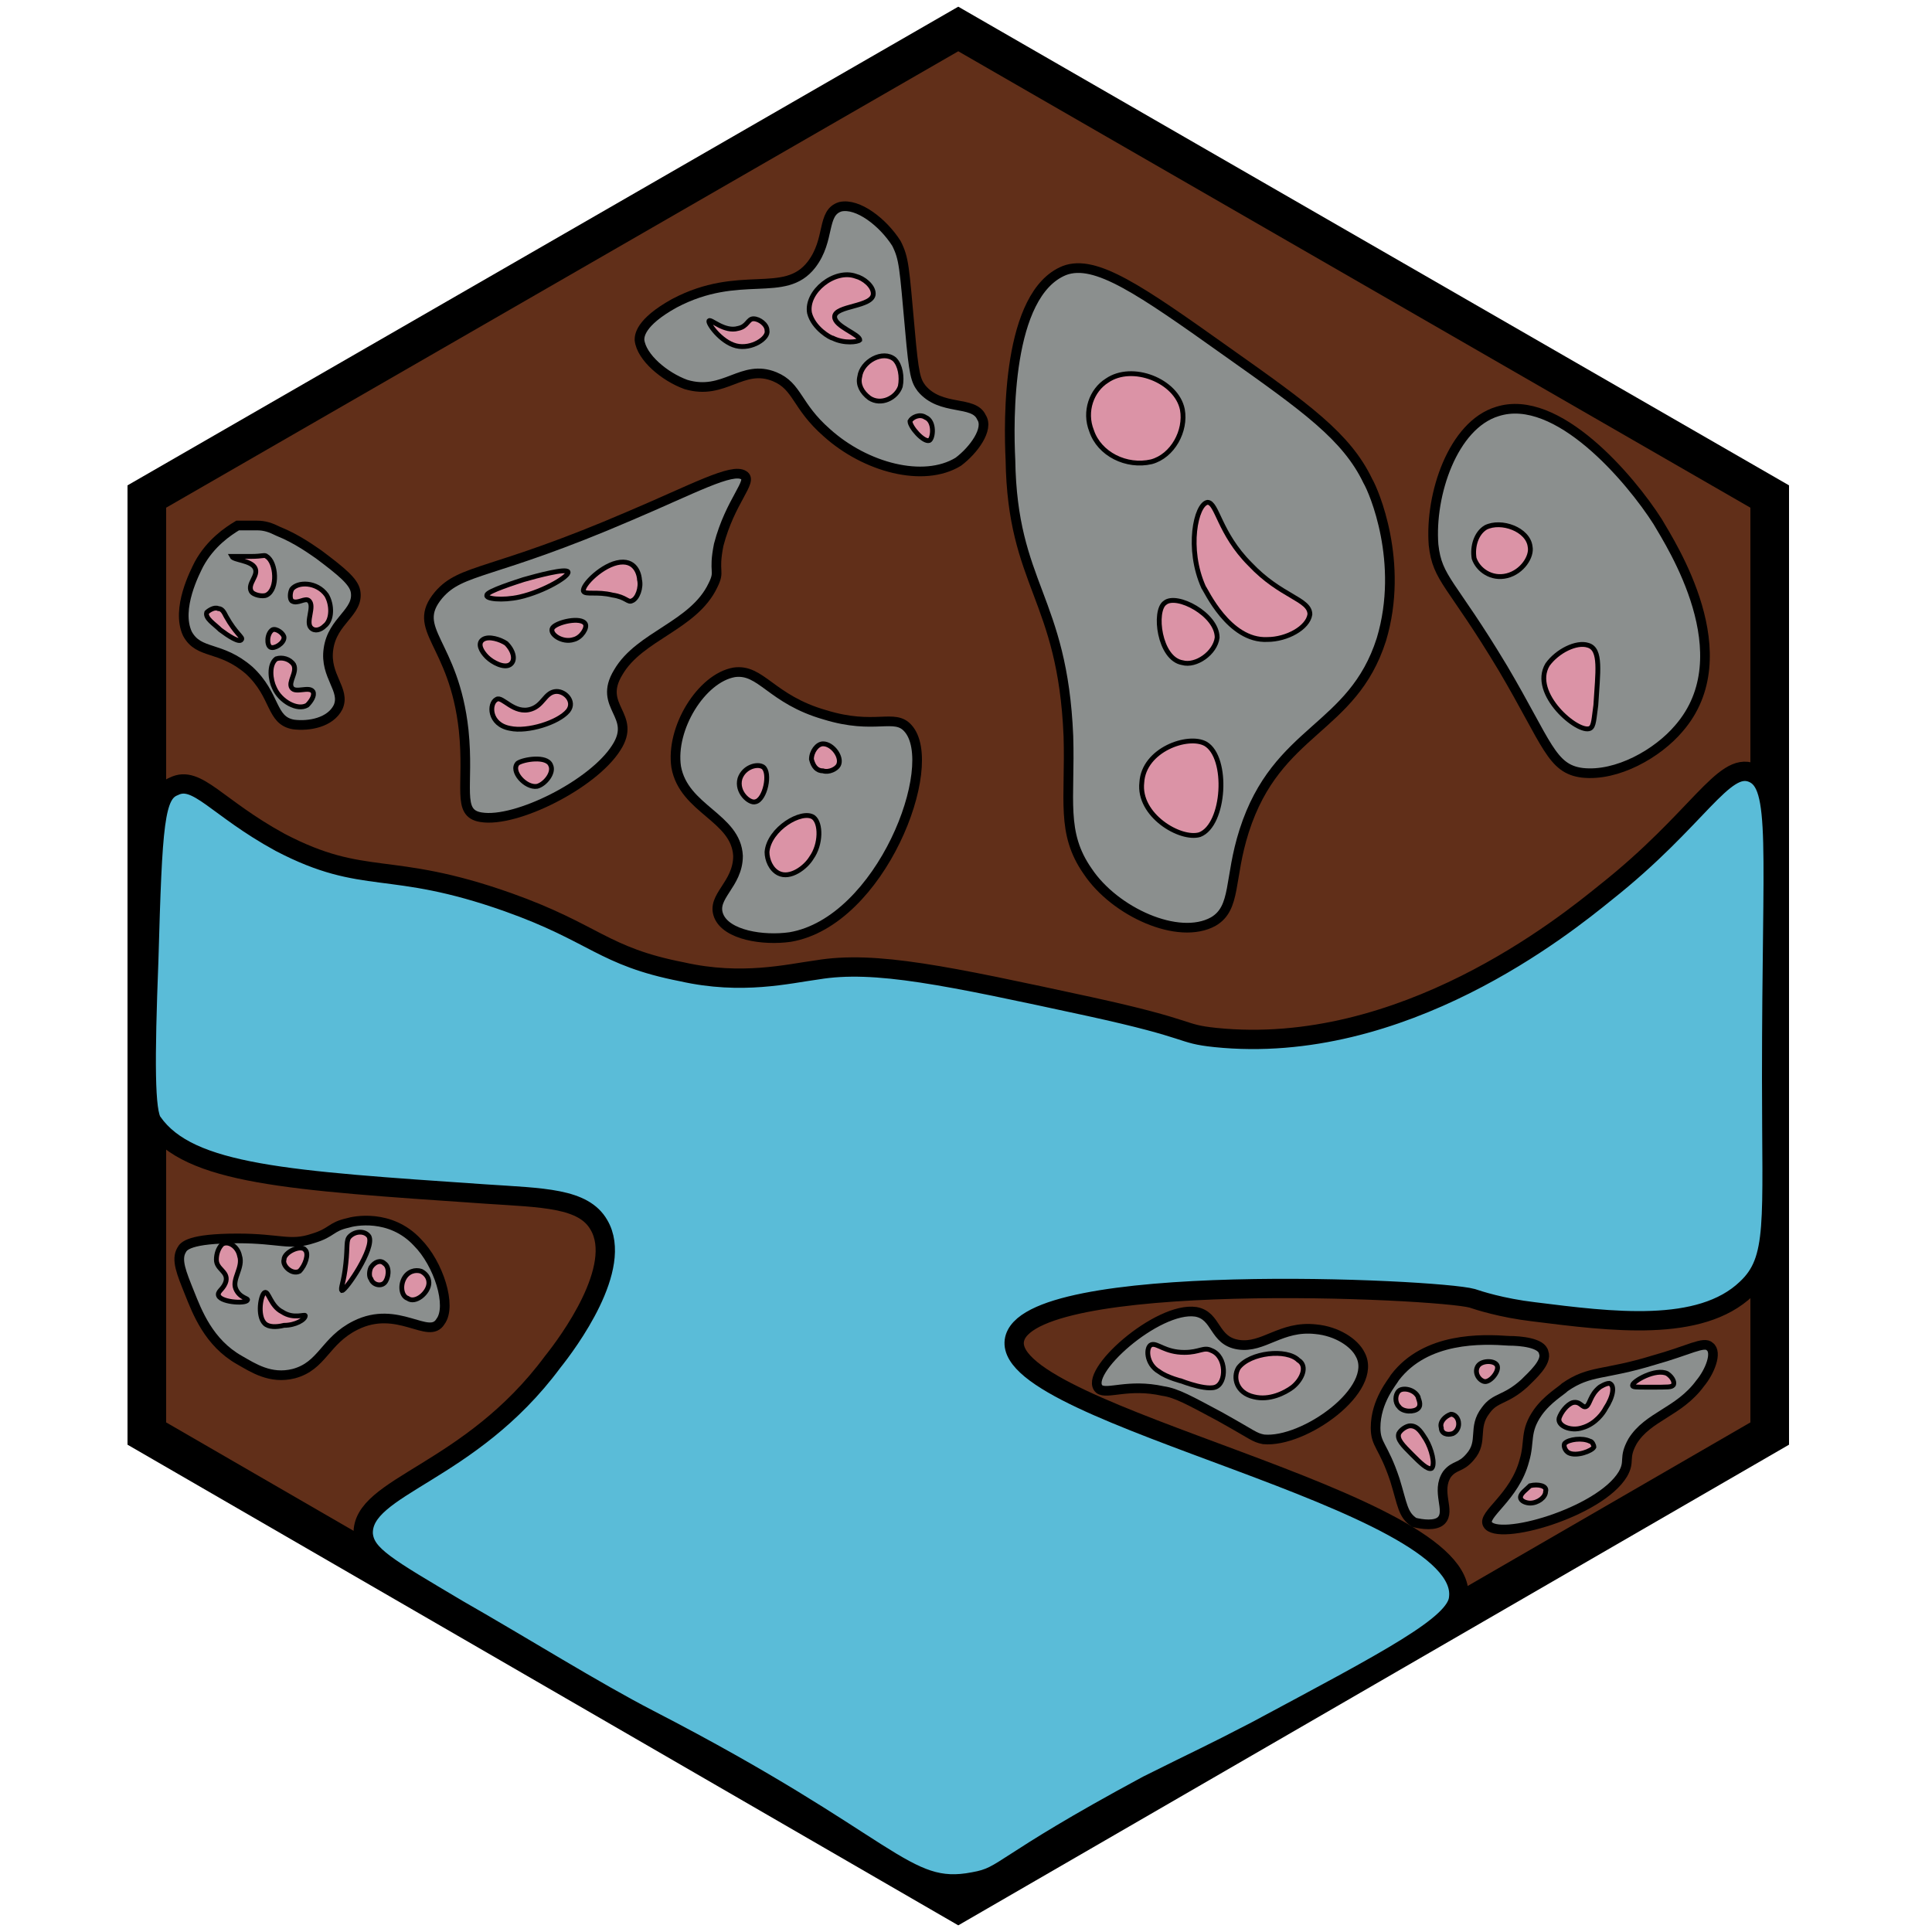 <?xml version="1.0" encoding="utf-8"?><!-- Generator: Adobe Illustrator 26.0.3, SVG Export Plug-In . SVG Version: 6.00 Build 0)  --><svg version="1.1" id="Ebene_2_00000126308112139821010380000011903406711838980787_"	 xmlns="http://www.w3.org/2000/svg" xmlns:xlink="http://www.w3.org/1999/xlink" x="0px" y="0px" viewBox="0 0 100 100"	 style="enable-background:new 0 0 100 100;" xml:space="preserve"><style type="text/css">	.st0{fill:#612F19;stroke:#000000;stroke-width:2;stroke-miterlimit:10;}	.st1{fill:#5abcd8;stroke:#000000;stroke-miterlimit:10;}	.st2{fill:#8B8F8E;stroke:#000000;stroke-width:0.5;stroke-miterlimit:10;}	.st3{fill:#DB93A6;stroke:#000000;stroke-width:0.25;stroke-miterlimit:10;}	.st4{fill:#8B8F8E;stroke:#000000;stroke-width:0.5;stroke-miterlimit:10;}	.st5{fill:#DB93A6;stroke:#000000;stroke-width:0.25;stroke-miterlimit:10;}	.st6{fill:none;stroke:#000000;stroke-width:0.25;stroke-miterlimit:10;}</style><polygon class="st0" points="91.6,25.7 49.6,1.5 7.6,25.7 7.6,74.2 49.6,98.5 91.6,74.2 "/><path class="st1" d="M65,89.6c6.9-3.7,10.4-5.5,10.5-6.9c0.6-5.1-23.5-9.4-23-13.3c0.5-3.7,21.9-2.7,23.7-2.2	c0.3,0.1,1.5,0.5,3.2,0.7c4,0.5,8.6,1.1,11-1.2c1.6-1.5,1.3-3.4,1.3-10.9c0-12,0.5-15.2-1-15.8c-1.5-0.6-2.8,2.4-7.6,6.2	c-2.1,1.7-10.5,8.5-20.2,7.5c-1.9-0.2-1-0.4-6.5-1.6c-7.4-1.6-11.1-2.4-14.1-1.9c-1.5,0.2-3.9,0.8-7,0.1c-4.1-0.8-4.5-2-9-3.6	c-6.2-2.2-7.4-0.8-11.8-3.1c-3.3-1.8-4.3-3.5-5.5-2.9c-1,0.4-1.1,1.9-1.3,9c-0.2,5.2-0.2,7.9,0.2,8.4c1.9,2.7,7,3,17.2,3.7	c3,0.2,5.1,0.2,5.9,1.6c1.3,2.2-1.6,6.1-2.4,7.1c-4.3,5.8-9.9,6.4-9.8,8.9c0.1,1.1,1.2,1.7,4.9,3.9c3.5,2,7,4.2,9.9,5.7	c12.6,6.5,13.2,9.1,16.8,8.4c1.7-0.3,1.2-0.8,9-5C62.2,91,62.5,90.9,65,89.6z"/><g>	<path class="st2" d="M10.3,29.2c-0.2,0.4-1.2,2.3-0.6,3.6c0.6,1.1,1.7,0.6,3.2,1.9c1.4,1.3,1.1,2.6,2.3,2.8		c0.8,0.1,1.9-0.1,2.3-0.9c0.4-0.9-0.7-1.6-0.5-3c0.2-1.5,1.6-1.9,1.4-3c-0.1-0.5-0.7-1-1.9-1.9c-0.3-0.2-1.1-0.8-2.1-1.2		c-0.4-0.2-0.7-0.3-1.1-0.3c-0.4,0-0.8,0-1,0C11.8,27.5,10.9,28.1,10.3,29.2z"/>	<path class="st3" d="M13.2,29.4c0.2,0.4-0.4,0.8-0.2,1.2c0.1,0.2,0.6,0.3,0.8,0.2c0.6-0.3,0.5-1.7,0-2c-0.1-0.1-0.2,0-0.8,0		c-0.6,0-1,0-1,0C12.1,29,13,29,13.2,29.4z"/>	<path class="st3" d="M11.4,32.6c0.4,0.3,1,0.7,1.1,0.5c0.1-0.1-0.3-0.3-0.8-1.2c-0.1-0.2-0.2-0.4-0.4-0.4c-0.2-0.1-0.5,0.1-0.6,0.2		C10.6,32,11.1,32.3,11.4,32.6z"/>	<path class="st3" d="M16.9,30.8c0.3,0.5,0.3,1.3-0.1,1.6c-0.2,0.2-0.5,0.3-0.7,0.1c-0.3-0.3,0.2-1.1-0.1-1.4		c-0.2-0.2-0.6,0.2-0.9,0c-0.1-0.1-0.1-0.4,0-0.6C15.4,30.1,16.4,30.1,16.9,30.8z"/>	<path class="st3" d="M14,33.5c0.2,0.1,0.7-0.2,0.7-0.5c0-0.2-0.4-0.5-0.6-0.4C13.8,32.8,13.8,33.4,14,33.5z"/>	<path class="st3" d="M14.2,35.6c0.3,0.7,1.2,1.2,1.7,0.9c0.2-0.2,0.4-0.5,0.3-0.7c-0.2-0.3-0.9,0.1-1.1-0.2		c-0.2-0.3,0.3-0.8,0.1-1.2c-0.2-0.3-0.6-0.4-0.9-0.3C13.9,34.4,14,35.2,14.2,35.6z"/></g><g>	<path class="st4" d="M40.1,19.5c1.2,0.5,1.1,1.5,2.7,2.9c2,1.8,5,2.6,6.8,1.5c0.8-0.6,1.6-1.7,1.2-2.3c-0.4-0.9-2.1-0.3-3.1-1.5		c-0.3-0.4-0.4-0.7-0.6-3c-0.3-3.3-0.3-3.7-0.7-4.5c-0.7-1.1-2-2.1-2.9-1.9c-1,0.3-0.5,1.7-1.5,3c-1.4,1.8-3.7,0.2-7.1,2		c-1.8,1-1.8,1.7-1.8,1.9c0.1,0.9,1.3,1.9,2.4,2.3C37.5,20.5,38.4,18.8,40.1,19.5z"/>	<path class="st5" d="M38.2,17c-0.7,0.2-1.4-0.5-1.5-0.4c-0.1,0.1,0.6,1.1,1.4,1.3c0.8,0.2,1.7-0.4,1.6-0.8c0-0.3-0.4-0.6-0.7-0.6		C38.7,16.5,38.7,16.9,38.2,17z"/>	<path class="st5" d="M44.5,17.6c0-0.3-1.3-0.7-1.3-1.2c0-0.6,2-0.5,2-1.2c0-0.4-0.5-0.8-0.9-0.9c-1.1-0.4-2.6,0.8-2.4,1.9		c0.2,0.8,1.1,1.3,1.2,1.3C43.7,17.8,44.4,17.7,44.5,17.6z"/>	<path class="st5" d="M45,20.6c0.6,0.4,1.4,0,1.6-0.6c0.1-0.5,0-1.1-0.3-1.4c-0.6-0.5-1.7,0.1-1.8,0.9C44.4,19.9,44.6,20.3,45,20.6z		"/>	<path class="st5" d="M48.1,22.8c0.2-0.1,0.3-1-0.2-1.2c-0.3-0.2-0.7,0-0.8,0.2C47.1,22.1,47.8,22.9,48.1,22.8z"/></g><g>	<path class="st4" d="M78.9,75.6c-0.5,1.9-2.2,2.8-1.9,3.3c0.5,0.9,5.8-0.6,7-2.6c0.4-0.7,0-0.8,0.5-1.7c0.8-1.3,2.4-1.5,3.5-3		c0.5-0.6,0.9-1.6,0.5-1.9c-0.3-0.3-1.1,0.2-2.9,0.7c-2.6,0.8-3.3,0.5-4.6,1.4c-0.2,0.2-0.9,0.6-1.4,1.3		C78.9,74.1,79.2,74.6,78.9,75.6z"/>	<path class="st5" d="M81.4,72.6c-0.3,0.1-0.6,0.5-0.7,0.8c-0.1,0.4,0.6,0.7,1.2,0.5c0.7-0.2,1.1-0.8,1.2-1c0.4-0.6,0.5-1.2,0.2-1.3		c-0.2,0-0.5,0.2-0.5,0.2c-0.5,0.4-0.5,0.9-0.7,1C81.9,72.9,81.8,72.5,81.4,72.6z"/>	<path class="st5" d="M81,74.7c0.2-0.2,0.9-0.3,1.3-0.1c0.1,0,0.2,0.2,0.2,0.3c-0.1,0.2-0.9,0.5-1.3,0.3C81,75.1,80.9,74.8,81,74.7z		"/>	<path class="st5" d="M78.7,77.5c0,0.2,0.3,0.3,0.5,0.3c0.4,0,0.8-0.3,0.8-0.6c0.1-0.3-0.4-0.4-0.8-0.3C79,77.1,78.7,77.3,78.7,77.5		z"/>	<path class="st5" d="M85.4,71.8c1,0,1.1,0,1.2-0.1c0.1-0.1,0-0.4-0.3-0.6c-0.6-0.3-1.8,0.4-1.8,0.6C84.5,71.8,84.6,71.8,85.4,71.8z		"/></g><path class="st6" d="M45.2,23.3"/><g>	<path class="st4" d="M21.6,64.3c-1.4-1.5-3.3-1.1-3.6-1c-0.9,0.2-0.8,0.5-1.8,0.8c-1.2,0.4-1.7,0-3.9,0c-2.5,0-2.8,0.4-2.9,0.6		c-0.3,0.5,0,1.2,0.4,2.2c0.4,1,1,2.6,2.6,3.5c0.7,0.4,1.6,1,2.8,0.7c1.5-0.4,1.6-1.7,3.2-2.5c2.2-1.1,3.8,0.8,4.4-0.2		C23.4,67.6,22.7,65.4,21.6,64.3z"/>	<path class="st5" d="M15.8,68.1c0-0.1-0.6,0.2-1.2-0.2c-0.6-0.3-0.7-1.1-0.9-1c-0.2,0.1-0.4,1.2,0,1.6c0.2,0.2,0.6,0.2,1,0.1		C15.3,68.6,15.8,68.3,15.8,68.1z"/>	<path class="st5" d="M19.1,64c-0.2-0.3-0.7-0.3-1,0c-0.2,0.2-0.1,0.5-0.2,1.4c-0.1,1-0.3,1.3-0.2,1.4C17.9,66.8,19.4,64.6,19.1,64z		"/>	<path class="st5" d="M19.9,66.4c0.2-0.2,0.3-0.8,0-1c-0.2-0.2-0.5-0.1-0.7,0.2c-0.1,0.2-0.1,0.5,0,0.6		C19.3,66.5,19.7,66.6,19.9,66.4z"/>	<path class="st5" d="M21.1,67.2c0.4,0.3,1.1-0.3,1.1-0.8c0-0.3-0.2-0.5-0.4-0.6c-0.3-0.1-0.7,0-0.9,0.4		C20.7,66.6,20.8,67.1,21.1,67.2z"/>	<path class="st5" d="M15.8,64.7c-0.2-0.3-1.1,0.1-1.1,0.5c-0.1,0.3,0.4,0.8,0.8,0.6C15.8,65.5,16,64.9,15.8,64.7z"/>	<path class="st5" d="M11.3,67c0-0.2,0.3-0.3,0.4-0.7c0.1-0.5-0.5-0.6-0.5-1.1c0-0.3,0.1-0.6,0.3-0.8c0.3-0.2,0.8,0.1,0.9,0.6		c0.2,0.6-0.4,1.2-0.2,1.7c0.2,0.5,0.7,0.5,0.6,0.6C12.7,67.5,11.3,67.4,11.3,67z"/></g><g>	<path class="st2" d="M74.2,28.2c0.2,1.8,0.9,1.9,3.6,6.4c2.3,3.9,2.5,5.2,4.1,5.4c1.8,0.2,3.9-1,5-2.3c3.3-3.8-0.4-9.5-1.1-10.7		c-1.4-2.2-5.2-6.7-8.3-5.7C75.2,22,74,25.6,74.2,28.2z"/>	<path class="st3" d="M76.3,28.9c0.2,0.6,0.9,1.1,1.7,0.9c0.8-0.2,1.3-1,1.2-1.5c-0.1-0.9-1.5-1.4-2.3-1		C76.4,27.6,76.2,28.3,76.3,28.9z"/>	<path class="st3" d="M80.1,34.4c-0.9,1.5,1.6,3.6,2.2,3.3c0.2-0.1,0.2-0.5,0.3-1.2c0.1-1.7,0.3-2.9-0.4-3.1		C81.6,33.2,80.6,33.7,80.1,34.4z"/></g><g>	<path class="st2" d="M64.1,69.6c-1.3-0.2-1.1-1.5-2.2-1.7c-2-0.3-5.9,3.2-5,4c0.4,0.3,1.5-0.3,3.3,0.1c0.7,0.1,1.4,0.5,2.9,1.3		c1.8,1,1.8,1.1,2.3,1.2c2.1,0.2,6-2.6,5-4.4c-0.3-0.6-1.2-1.2-2.3-1.3C66.3,68.6,65.4,69.8,64.1,69.6z"/>	<path class="st3" d="M64.1,70.8c-0.3,0.5-0.1,1.3,0.8,1.5c0.8,0.2,1.6-0.2,2-0.5c0.5-0.4,0.8-1.1,0.3-1.4		C66.6,69.8,64.7,70,64.1,70.8z"/>	<path class="st3" d="M61.3,70c-1,0-1.4-0.5-1.7-0.4c-0.3,0.1-0.3,1,0.4,1.4c0.4,0.3,1.2,0.5,1.2,0.5l0,0c-0.5-0.2,1.1,0.5,1.7,0.3		c0.6-0.2,0.6-1.6-0.2-1.9C62.3,69.7,62.1,70,61.3,70z"/></g><g>	<path class="st4" d="M62.8,47.7c1.2-0.7,0.8-2.2,1.6-4.7c1.7-5.3,5.6-5.2,7.1-9.9c1.2-4-0.4-7.7-0.7-8.2c-1.1-2.3-3.2-3.8-7.3-6.7		c-4.5-3.2-6.8-4.8-8.4-4.2c-3,1.2-2.9,7.8-2.8,9.8c0.1,6.5,2.7,7.1,3,14.3c0.1,3.3-0.4,5,1,7C57.7,47.2,61,48.7,62.8,47.7z"/>	<path class="st5" d="M62.4,38.5c-0.9-0.5-3.2,0.3-3.3,2c-0.2,1.7,2,3,3,2.7C63.4,42.7,63.6,39.2,62.4,38.5z"/>	<path class="st5" d="M60.3,31.2c-0.6,0.4-0.3,2.9,0.9,3.1c0.7,0.2,1.7-0.5,1.8-1.3C63,31.8,60.9,30.7,60.3,31.2z"/>	<path class="st5" d="M67.8,31.8c0-0.8-1.5-0.9-3.1-2.6C63.1,27.6,63,26,62.5,26c-0.6,0.1-1.1,2.4-0.2,4.4c0.1,0.1,1.3,2.8,3.3,2.7		C66.6,33.1,67.7,32.5,67.8,31.8z"/>	<path class="st5" d="M61.2,21.2c-0.3-1.5-2.6-2.4-3.9-1.5c-0.8,0.5-1.2,1.6-0.8,2.6c0.4,1.2,1.8,1.9,3.1,1.6		C60.7,23.6,61.4,22.3,61.2,21.2z"/></g><g>	<path class="st4" d="M74.6,78.7c0.5-0.5-0.3-1.5,0.3-2.4c0.4-0.5,0.7-0.3,1.2-0.9c0.7-0.8,0.1-1.5,0.8-2.4c0.5-0.7,1-0.5,2-1.4		c0.4-0.4,1.2-1.1,1-1.6c-0.1-0.5-1.2-0.6-1.8-0.6c-1.4-0.1-4.3-0.2-5.9,1.9c-0.1,0.2-1,1.2-1,2.6c0,0.9,0.4,0.9,1,2.7		c0.4,1.3,0.4,1.8,1,2.2C73.6,78.9,74.3,79,74.6,78.7z"/>	<path class="st5" d="M73.8,74.5c-0.2-0.3-0.4-0.7-0.8-0.7c-0.2,0-0.5,0.2-0.6,0.4c-0.1,0.3,0.2,0.6,0.7,1.1c0.4,0.4,0.8,0.8,1,0.7		C74.3,75.8,74.1,75,73.8,74.5z"/>	<path class="st5" d="M75.5,73.7c0,0.2-0.1,0.4-0.3,0.5c-0.3,0.1-0.6,0-0.6-0.3c-0.1-0.3,0.2-0.6,0.5-0.7		C75.3,73.2,75.5,73.4,75.5,73.7z"/>	<path class="st5" d="M77.5,70.7c-0.1-0.3-0.8-0.3-1,0c-0.2,0.3,0,0.7,0.3,0.8C77.1,71.6,77.6,71,77.5,70.7z"/>	<path class="st5" d="M73.4,72.9c-0.2,0.2-0.8,0.2-1-0.1c-0.2-0.2-0.2-0.6,0-0.8c0.2-0.2,0.8-0.1,1,0.3		C73.4,72.4,73.6,72.7,73.4,72.9z"/></g><g>	<path class="st2" d="M24,37.8c0.3,2.9-0.4,4.3,0.9,4.5c1.8,0.3,5.8-1.7,7-3.6c1.1-1.7-1-2.1,0.1-3.9c1.1-1.9,3.9-2.4,4.9-4.5		c0.4-0.8,0-0.6,0.3-2.1c0.6-2.3,1.8-3.3,1.3-3.6c-0.6-0.4-2.6,0.7-5.9,2.1c-7.2,3.1-8.7,2.7-9.9,4.1C21.2,32.6,23.5,33.2,24,37.8z"		/>	<path class="st3" d="M27.1,30c0.7-0.2,2.2-0.6,2.3-0.4c0.1,0.2-1.2,1-2.5,1.3c-0.9,0.2-1.8,0.1-1.7-0.1		C25.2,30.6,26.8,30.1,27.1,30z"/>	<path class="st3" d="M30.3,32.3c0.1,0.2-0.2,0.7-0.6,0.8c-0.6,0.2-1.3-0.3-1.1-0.6C28.8,32.2,30.1,31.9,30.3,32.3z"/>	<path class="st3" d="M32.1,29.1c0.9-0.1,1,0.8,1,0.9c0.1,0.4-0.1,1-0.4,1.1c-0.2,0.1-0.3-0.2-1-0.3c-0.8-0.2-1.4,0-1.5-0.2		C30.1,30.3,31.2,29.2,32.1,29.1z"/>	<path class="st3" d="M26.4,34.4c-0.3,0.2-0.9-0.1-1.2-0.4c-0.3-0.3-0.5-0.7-0.2-0.9c0.3-0.2,0.9,0,1.2,0.2		C26.6,33.7,26.7,34.2,26.4,34.4z"/>	<path class="st3" d="M26.4,37.7c0.9,0.2,2.5-0.3,3-0.9c0.4-0.5-0.2-1.1-0.7-1c-0.5,0.1-0.6,0.7-1.2,0.9c-0.9,0.3-1.5-0.7-1.8-0.5		C25.3,36.4,25.3,37.5,26.4,37.7z"/>	<path class="st3" d="M27.8,40.7c0.4-0.1,0.9-0.7,0.7-1.1c-0.2-0.5-1.4-0.3-1.7-0.1C26.4,39.9,27.2,40.8,27.8,40.7z"/></g><g>	<path class="st2" d="M47,37.7c-0.7-0.8-1.7,0.1-4.3-0.7c-2.8-0.8-3.3-2.4-4.7-2.2c-1.7,0.3-3.3,2.9-3,4.9c0.4,2.2,3.1,2.6,3.2,4.6		c0,1.5-1.4,2.1-1,3.1c0.4,1,2.3,1.3,3.7,1.1C45.6,47.7,48.7,39.6,47,37.7z"/>	<path class="st3" d="M40.3,45.2c0.6,0.3,1.4-0.3,1.7-0.8c0.5-0.7,0.5-1.8,0.1-2.1c-0.6-0.4-2.3,0.6-2.4,1.8		C39.7,44.5,39.9,45,40.3,45.2z"/>	<path class="st3" d="M42.6,39.9c0.3,0.1,0.7-0.1,0.8-0.3c0.2-0.4-0.3-1.1-0.8-1.1c-0.3,0-0.6,0.4-0.6,0.8		C42.1,39.7,42.3,39.9,42.6,39.9z"/>	<path class="st3" d="M39.5,39.7c-0.3-0.2-1,0-1.2,0.6c-0.2,0.7,0.5,1.3,0.8,1.2C39.6,41.4,39.9,40,39.5,39.7z"/></g></svg>